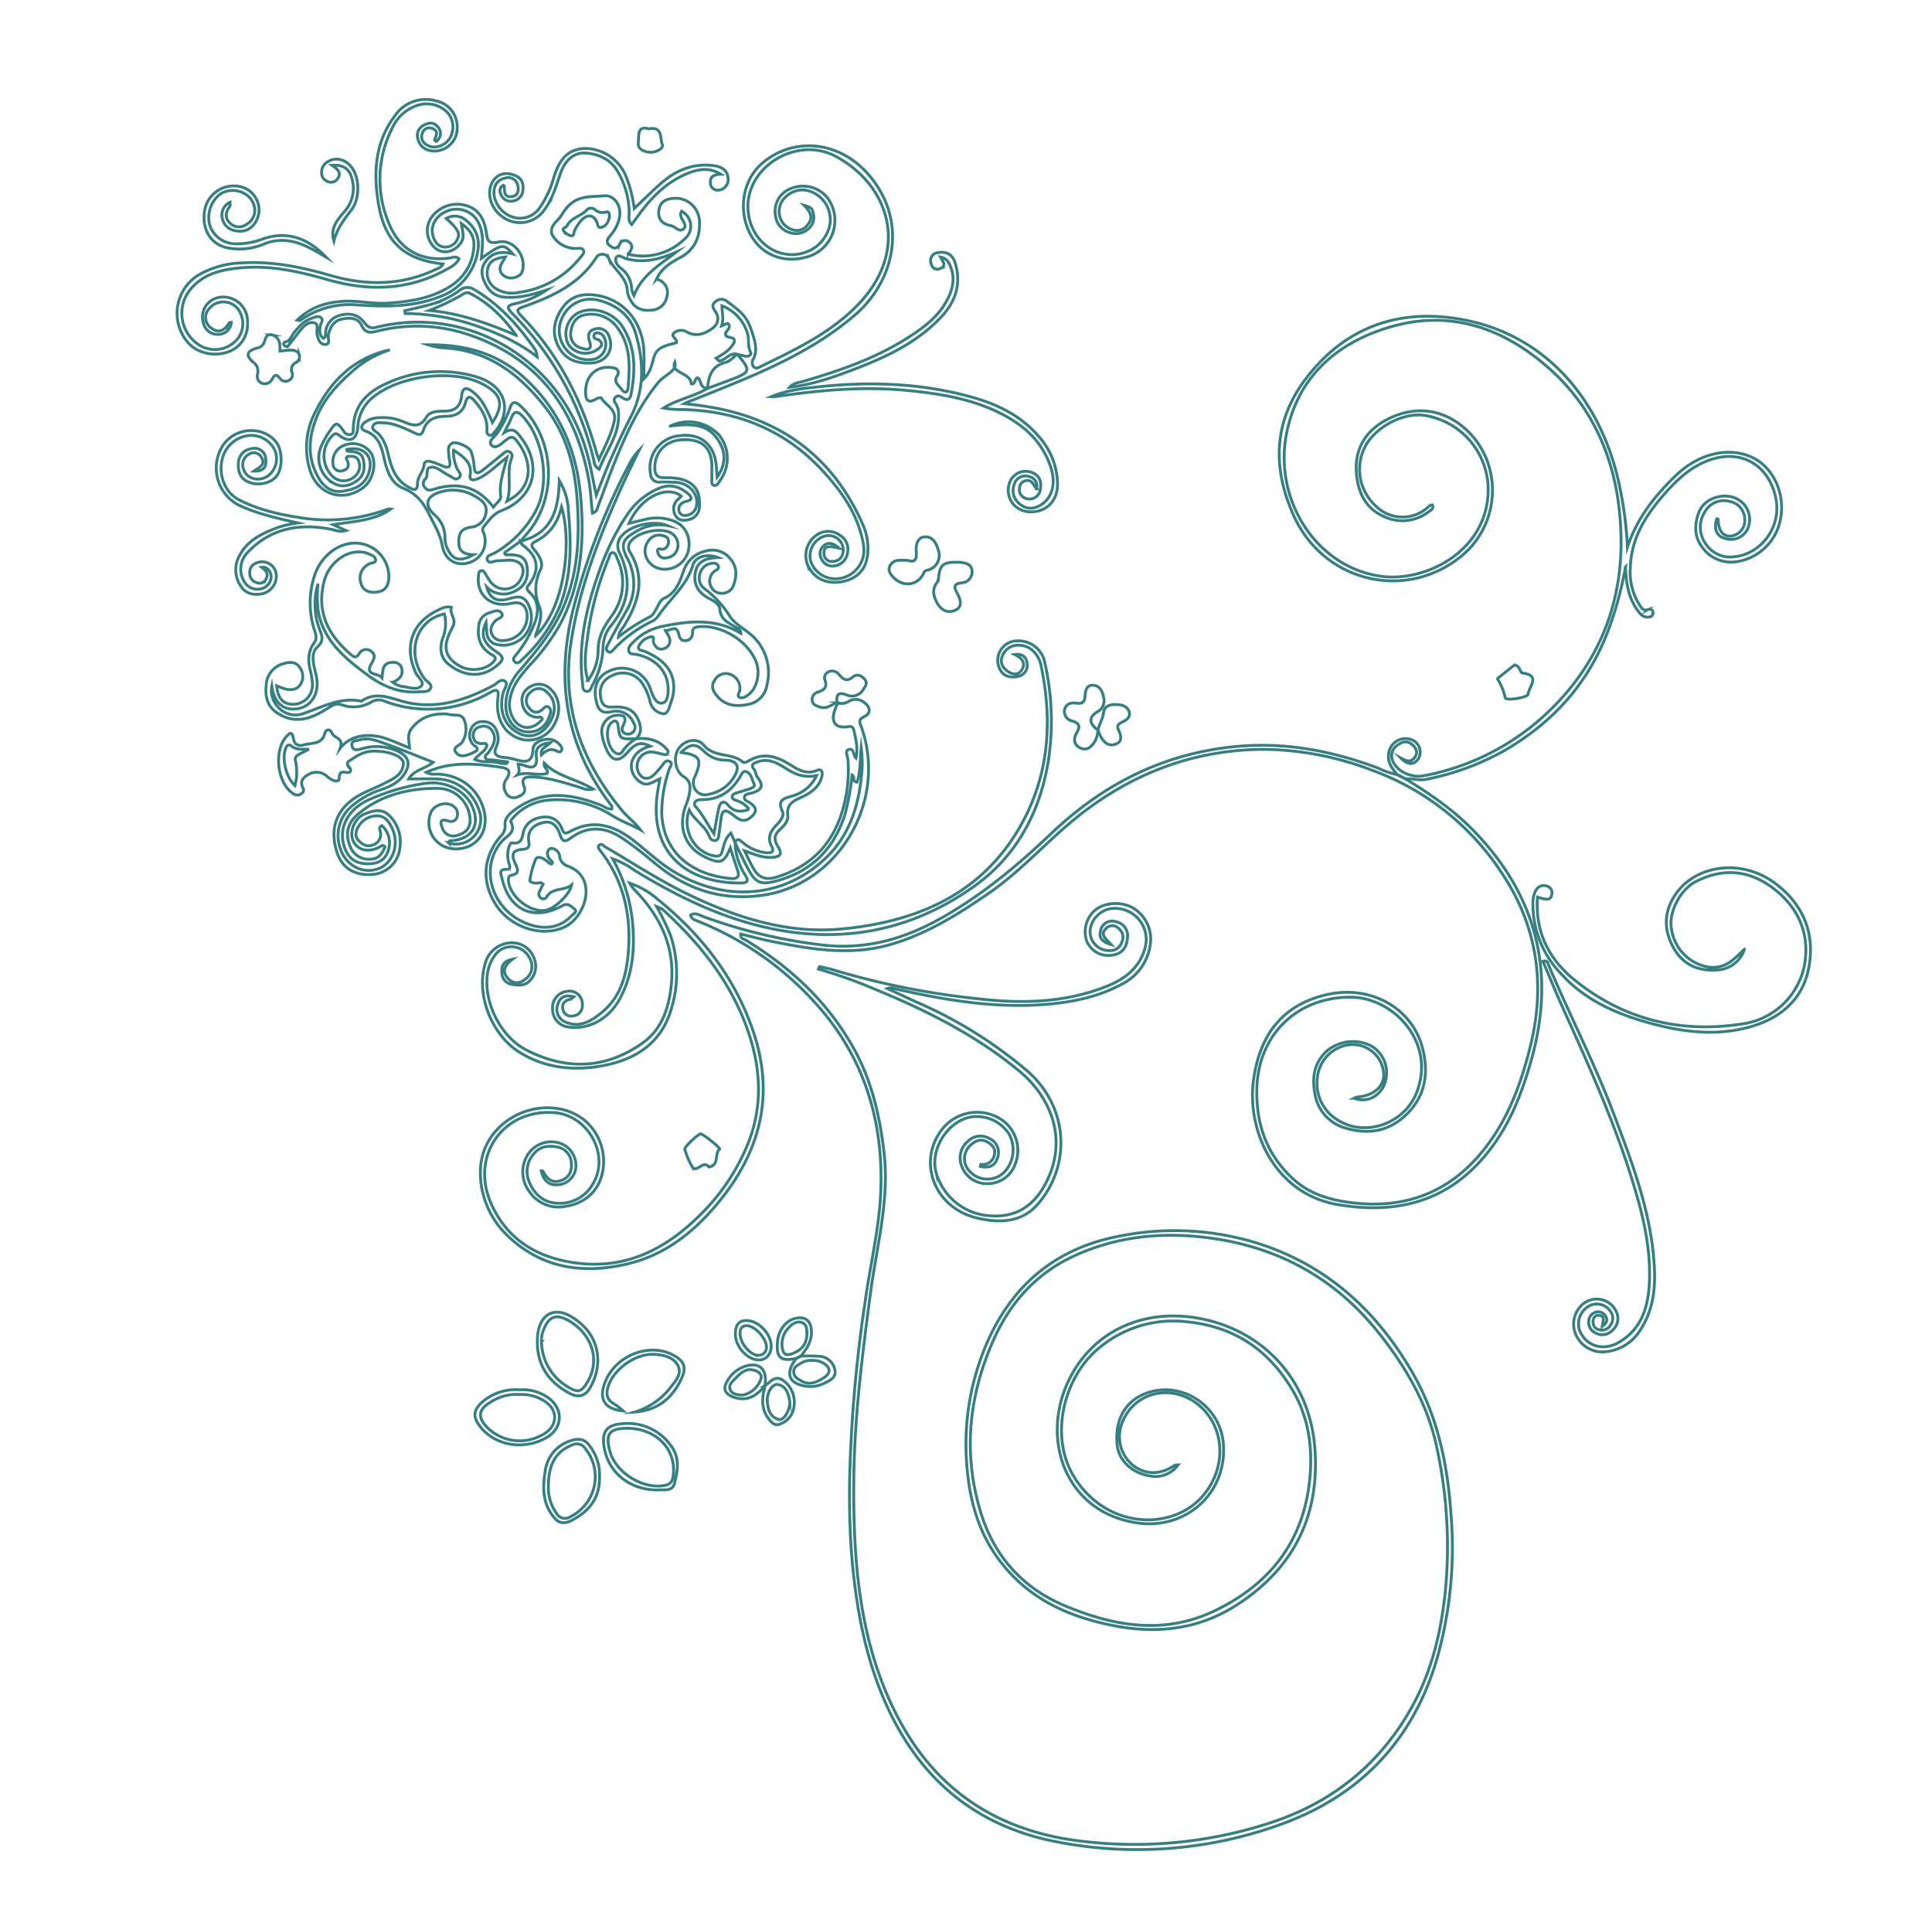 <svg id="Layer_1" data-name="Layer 1" xmlns="http://www.w3.org/2000/svg" viewBox="0 0 509.9 504.86"><defs><style>.cls-1{fill:none;stroke:#377e81;stroke-miterlimit:10;stroke-width:0.75px;}</style></defs><title>Artboard 1</title><path class="cls-1" d="M194,222.32a16.71,16.71,0,0,0,2.59,8.46c1.15,1.81.68,2.22-1.2,2.23-14.31.06-24.54-8.18-21.74-24.62l.49-2.87c-1.78.77-3.27,2.09-5,.94a5.27,5.27,0,0,1-2.33-3c-.82-2.92,1.14-5.59,4.81-6.57-2.52-1.2-3.85-.83-6.08,1.72s-4,2.3-5.39-.69a14.71,14.71,0,0,1-1.29-4.26,4.27,4.27,0,0,1,3.59-4.88c1.65-.14,3.25,0,2.13,2.41-.35.77-.78,1.61.18,2.23a1.83,1.83,0,0,0,2.5-2.59,5,5,0,0,0-6-3c-2.25.48-3.28-.32-3.82-2.45-1-4,.17-7,3.54-8.38a7.81,7.81,0,0,1,10.1,3.46,8.85,8.85,0,0,1,.66,1.54c.56,1.72,1.49,4,3.23,3.48,1.4-.41,1.5-3,1.29-4.79-.47-4-3.59-7-8.24-8-.76-.17-1.87.14-2.09-1-.18-.9.55-1.55,1.13-2.15a14.6,14.6,0,0,1,7.47-4.2c7.1-1.46,14.19-2.33,21,1.79,0-1.11-.87-1.29-1.42-1.65-1.83-1.18-3.93-1.93-4.12-4.72-.08-1.21-1.47-2.14-2.65-2.74-2.92-1.47-4.44-3.67-3.81-7,.58-3.07,3-3.75,5.94-3.9-2.58-1-5.87-.44-6.6,2-1.64,5.47-6,8.85-9,13.21a4.6,4.6,0,0,1-1.83,1.65,34,34,0,0,0-9.72,7c-.49.5-1,1.46-1.8,1-.92-.57-.25-1.6.09-2.25,1.47-2.81,3-5.55,4.59-8.32a14.13,14.13,0,0,0,.31-14.16c-1.83-3.6-1.21-5,2.4-7a11.52,11.52,0,0,1,8.28-1.54c-3.42-1.48-9.55-.17-11.86,2.44a3.92,3.92,0,0,0-.79,4.8c3.2,6.77,2.57,13.27-2.24,19.1a9,9,0,0,0-2.12,5.59,22.55,22.55,0,0,1-2.69,9.91c-.43.78-.67,2.08-1.77,1.87s-.87-1.48-1-2.37c-1-8.41.39-16.57,2.84-24.54,2.23-7.23,5.09-14.23,9.51-20.45a18.7,18.7,0,0,1,7.81-6.18c2.89-1.28,5.47-.52,7.78,1.45.92.79,1.16,1.54-.34,1.91-1.3.32-2.31.94-2.14,2.45a1.51,1.51,0,0,0,1.85,1.3,3,3,0,0,0,2.81-2.65c.51-2.81-1.74-5.62-4.93-6a41.1,41.1,0,0,0-4.75-.13,2.21,2.21,0,0,1-2.47-2.09,8.5,8.5,0,0,1,7.62-10.14c5.42-.72,9.11,2.16,9.69,7.56.1.89.15,1.78.28,3.34,2.32-3.4,2.23-6.24.65-9.11-2.89-5.25-7.79-4.93-13-4.36a11.06,11.06,0,0,1,12.86,2.39,9.86,9.86,0,0,1,.24,12c-.41.59-.78,1.54-1.62,1.28s-.49-1.28-.53-2c-.06-1.12,0-2.24,0-3.36-.2-4.73-2.68-6.87-7.71-6.68-4.42.16-7.41,3.25-7.35,7.47,0,1.75.69,2.58,2.49,2.56a18.27,18.27,0,0,1,3.9.26c4,.81,5.63,3.2,5.39,7.22a3.53,3.53,0,0,1-2.91,3.59c-1.35.33-2.72.21-3.43-1.15a3.34,3.34,0,0,1,1-4.48,4.48,4.48,0,0,0,.53-.62c-4-3-10.77.4-13.76,7.2l4.14-1a12.57,12.57,0,0,1,7.71.43c3.24,1.25,4.73,4.79,3.63,8.37a6.38,6.38,0,0,1-7,4.25c-3.67-.6-5.48-4.56-3.38-7.4a3.35,3.35,0,0,1,3.67-1.43c.85.19,1.67.53,1.64,1.6a2.06,2.06,0,0,1-1.3,2c-.56.25-2-.71-1.49,1a1.85,1.85,0,0,0,2.47,1.23,3.13,3.13,0,0,0,2.71-2.5,3.63,3.63,0,0,0-1.34-3.75c-2.7-2.07-9.78-.5-11.37,2.49a2.33,2.33,0,0,0,.21,2.4c4.13,6.9,2.17,13.24-1.67,19.45-.51.83-1.33,1.52-1.43,2.86a49.82,49.82,0,0,1,8.32-5.34c.81-.39,1.13-1.18,1.56-1.91.61-1,1.13-2.5,2.06-2.91,3.32-1.47,4.21-4.4,5.3-7.38a7.83,7.83,0,0,1,5.83-5.15,6.08,6.08,0,0,1,6.52,2.15c1.66,2,1.67,4.31.87,6.61a3.19,3.19,0,0,1-3.11,2.4,3,3,0,0,1-2.93-1.79,3.22,3.22,0,0,1,.89-4c.52-.42,1.57-.72.87-1.67-.49-.67-1.36-.51-2.09-.34-2.73.65-3.83,4.7-1.48,6.51a27.65,27.65,0,0,1,6.82,7.4c1.41,2.24,4.59,3.62,6.62,5.83a13.19,13.19,0,0,1,3.14,12.22,6.13,6.13,0,0,1-4.93,5.15c-2.92.6-5.81.47-8-1.95-1.2-1.31-2.05-2.8-.82-4.51a3.32,3.32,0,0,1,3.89-1.52,3.89,3.89,0,0,1,2.7,4.12c0,.7-.89,1.57-.07,2s1.77-.26,2.5-.83c2.13-1.69,3-5.66,1.89-8.48-2.23-5.67-9.22-9.91-15.27-9.31-1,.1-1.54.41-1.54,1.51a1.94,1.94,0,0,1-2,2.16c-1.17,0-1.43-.86-1.67-1.86-.59-2.46-2.16-.63-3.56-.85a9.07,9.07,0,0,1,1.15,2,2.19,2.19,0,0,1-1.58,2.85c-1.31.39-2.06-.39-2.6-1.53-.26-.56.43-1.94-.85-1.59a4.35,4.35,0,0,0-3.13,2.55c-.32,1,1.08,1,1.79,1.32,3.52,1.58,6.53,3.59,7.37,7.76a10.91,10.91,0,0,1-.67,5.76c-.39,1.16-.74,3.12-2.15,2.86a4.21,4.21,0,0,1-3.28-3.06,14.33,14.33,0,0,0-1.89-4.64,6.13,6.13,0,0,0-8.3-2.26,4.74,4.74,0,0,0-2.92,5.21c.2,2,.9,3.21,3.35,3,3.78-.26,5.75,1,6.77,3.71.63,1.67.74,3.29-.73,4.64-4.31.15-4.31.15-4.78-3.64a1.36,1.36,0,0,0-.41-.92c-.58-.34-1,.1-1.44.48-1.75,1.67-.84,6.79,1.36,7.9.92.46,1.44,0,1.82-.68a10.73,10.73,0,0,1,3.47-3.12c2.91-.29,5.59.19,7.73,2.38.38.39.93.82.57,1.43s-1,.34-1.52.22a14.66,14.66,0,0,0-2.72-.57,3.79,3.79,0,0,0-3.51,5.28c.91,1.87,2.46,2.25,4.05.87a26.6,26.6,0,0,0,2.22-2.5c.53-.6,1-1.67,2-1.13s.13,1.34-.07,2a36,36,0,0,0-2,11.52c.38,11.48,9.18,16.62,18.34,17.38,1.62.13,2.27-.52,1.69-2.18-.66-1.89-1.25-3.82-1.92-5.9-1.66,4-2.61,4.35-6.66,2.41-4.77-2.28-6.89-6.82-5.58-12.09.34-1.35,1-2.62,1.3-4,.38-1.89.78-3.83-1.4-5.15s-2.83-5.18-1.29-7.4,4.87-3,6.61-.9c2.82,3.39,7.3,1.92,10.25,4.41.52.44,1.27-.07,1.83-.38,3.52-2,6.83-1.17,10.06.74,2.39,1.41,4.61,3.2,7.76,1.9,1.33-.55,1.54.59,1.27,1.65-.66,2.57-2.55,4.06-4.79,5.15s-4.64,1.75-4.19,5.19c.18,1.38-1.1,2.72-2.22,3.76-1.39,1.29-1.47,2.59-.46,4.22,1.32,2.11.83,2.9-1.76,3-2.25.06-4.34-.77-7-1.76,1,2,1.67,3.5,2.5,4.9,1.31,2.21,3.18,2.86,5.72,2.11,10.63-3.12,16.39-10.47,18.49-21.05a37.53,37.53,0,0,0,.61-10c-.07-.93-1-2.35.32-2.7s1,1.51,1.79,2.29c.55-2.49,0-4.8-.49-7.1-.16-.72-.36-1.4-1.47-1.21-3.42.57-4.79-1.15-3.59-4.45.22-.61.5-1.2.76-1.8h0a3.53,3.53,0,0,0,2.93-.44,3.51,3.51,0,0,1,4.18.44c1.6,1.26,1.59,2.81-.23,3.68-1.36.65-1.19,1.24-.78,2.36,7.08,19.19-5.25,41.26-25.22,44.59-10.53,1.75-20.15-1-28.53-7.83-3-2.46-6.07-5-9.31-7.15-4.42-3-9.06-3.29-13.53,0-1.44,1.07-2.18,1.06-2.78-.77-.72-2.2-2-4-4.69-3.27-2.51.67-4.09,2.25-3.57,5.13.25,1.38-.4,1.8-1.67,1.9-2.52.21-3.07,1.15-2,3.6.7,1.54,1.4,2.78-1,3.25-.64.12-.76.65-.73,1.3.2,4.15,5.58,8.56,9.72,7.95,2.36-.35,6.47-4.13,6.95-6.71-2.1,1.66-5.09.62-6.59,3.17a1,1,0,0,1-1.49.29,1.22,1.22,0,0,1-.49-1.48,22.78,22.78,0,0,1,1.06-2.17c-.61-.75-1.28-.22-1.88-.27s-1.72-.27-1.63-.77a24.13,24.13,0,0,1,1.51-5.51c.55-1.2,2.47-.14,3.52.94a2,2,0,0,0,.68.3c.38-.28.28-.53.07-.74-.76-.75-1.41-1.53-1-2.7a1,1,0,0,1,1.1-.69,2.37,2.37,0,0,1,2,2.32A3.22,3.22,0,0,0,150,228.6c7.91,3.06,4.5,13.32-.85,15.94-6.13,3-14.81.17-18.63-6.37-3.45-5.92-2.92-12.1,1.52-17.4a3.71,3.71,0,0,0,1.26-3.12c-.18-1.84,1.42-3.15,2.88-4.19,7.23-5.19,14.78-3.93,22.39-1,.93.35,1.71,1.15,2.9,1,0-.27.11-.6,0-.76-12.29-15.74-14.93-33.32-10.08-52.35a176,176,0,0,1,14.9-38.24,13.53,13.53,0,0,1,2.4-3.31c-2.09,4.24-4.13,8.48-6,12.79-5.36,12.26-10,24.73-12,38-2.55,16.91,2.82,31.42,13.48,44.28,1.47,1.77,3.39,3.15,4.84,5.09-2.45-1.37-5.08-2.24-7.39-3.72a27,27,0,0,0-17.1-4.09,14.05,14.05,0,0,0-8.84,4.35c-.39.38-1,1.12-.87,1.35,1.53,2.78-1.05,3.7-2.31,5.12-5.69,6.4-3.28,16.76,4.94,21,5.19,2.68,10.1,2.23,13.38-1.3.46-.5,1.8-1.06.66-1.92-.76-.58-1.55-1.56-3-.78-7.59,4.23-14.11,1.26-16-7.23-.21-1-1-2.36,1.12-2.32,1.28,0,1-.83.74-1.56a7.27,7.27,0,0,1-.21-3.59c.14-.75.5-1.93,1-1.85,3.19.46,2.52-2.2,3.31-3.74,1.07-2.12,3-2.94,5.29-3.09a4.42,4.42,0,0,1,4.44,2.8c.45.89.55,2,2.12,1.12,6.51-3.66,12.21-1.54,17.5,2.73,3.19,2.57,6.21,5.38,9.71,7.55,12.66,7.86,28.55,8,40.51-3.45,6.44-6.14,8.8-14.35,9.49-23a31.27,31.27,0,0,0-.21-6c-.3,3-.15,6.11-1.08,9.07-1.37-.09-.5-1.49-1.32-1.89A66.62,66.62,0,0,1,223,214.92c-3,9.41-9.2,15.38-18.8,17.72-3.36.82-4.81.18-6.47-2.84-1.35-2.44-2.52-5-3.76-7.48.81-1.49,1.53-.37,2.2.12a11.43,11.43,0,0,0,6.09,2.59c1.2.07,2.24-.14,1.4-1.69-1.2-2.22-.36-3.89,1.17-5.53,1-1,2.25-2.48,1.69-3.65-1.64-3.45.95-3.52,2.91-4.22a9.91,9.91,0,0,0,6.09-5.28c-3.43.68-5.82-.41-8.16-1.92s-4.71-2.74-7.6-1.64c-1,.39-1.71.77-.7,2,.45.53.4,1.47.84,2,2,2.5.79,3.57-1.73,4.22-.66.17-1.66.18-1.72,1.13,0,.73.81,1,1.33,1.3,1.73,1.15,2.34,2.25.4,3.89-2.19,1.86-3.69.15-5.14-.91-1.76-1.3-2.43-.81-2.71,1.08-.22,1.47-.36,3-.6,4.43-.1.61-.13,1.41-.94,1.56a1.46,1.46,0,0,1-1.54-1c-1.09-2.88-4-4.34-5.35-7.06-2,5.41,1.52,11.46,6.92,12.16,1.3.17,1.59-.51,1.86-1.51.42-1.56.7-3.22,2.22-4.57Zm-38.84-42.75a13.32,13.32,0,0,0,2.7-8.27c.11-3.4,1.49-5.89,3.4-8.53a14.81,14.81,0,0,0,1.65-15.34c-.27-.63-.36-1.65-1.3-1.57-.73.06-.76,1-1,1.55a82,82,0,0,0-5.43,19.88C154.66,171.26,153.87,175.3,155.17,179.57Zm24.56,19c5,.64,5.64,1.82,3.7,6.31a3.39,3.39,0,0,0,.23,3.69,3.14,3.14,0,0,0,3.51,1,9.78,9.78,0,0,0,6.35-4.2c1.95-2.91,1.25-4.7-2.19-4.79a7.82,7.82,0,0,1-5.64-2.45C183.57,196.09,182.19,196.25,179.72,198.56Zm18,15a7,7,0,0,0-3.55-2.41c-.46-.14-.93-.37-.93-.9s.46-.79.91-.94c1.24-.41,2.5-.76,3.73-1.18.62-.21,1.52-.55,1.14-1.27-.59-1.1-.65-2.63-1.95-3.21-.9-.4-1.26.46-1.64,1.12-2.31,4.05-5.69,6.34-10.46,6.23-1.58,0-2.06,1.15-1.35,1.9,1.86,2,3,4.46,4.81,7.11.52-2.78.83-4.88,1.32-6.94.34-1.4,1.29-2,2.36-.67C193.63,214.2,195.36,214.42,197.75,213.56Z"/><path class="cls-1" d="M371,205.56c6.37,3.91,12.5,8.1,17.77,13.49,16.84,17.22,21.86,37.45,15.42,60.51-2.26,8.09-5.2,16-10.25,22.86-10.29,14.07-24.14,18.3-40.92,15.44-16.62-2.84-24.06-19.57-22.17-33,1.79-12.69,8.45-20.06,19.72-22.48s22.13,3.64,24.86,14.17c1.63,6.3.93,12.4-4.07,17.38-4.5,4.48-9.83,5.51-15.73,3.89a11.24,11.24,0,0,1-8.57-9.07c-.87-4.5-.26-8.75,3.73-11.88a10.73,10.73,0,0,1,10.86-1,8.2,8.2,0,0,1,4.25,8.19c-.48,4.48-4.59,7.31-8.51,5.73a3.43,3.43,0,0,1,.77-.29c4.89-.43,7.63-3.23,6.92-7.08a8.21,8.21,0,0,0-9.72-6.62,9.69,9.69,0,0,0-7.7,8.9,11.24,11.24,0,0,0,5.51,10.92c7.32,4.55,17.52.79,20.69-7.25,5.25-13.3-6.1-25.26-17.49-25.23-14.15,0-24.32,10-24.66,24.13-.22,9.42,2.58,17.38,9.58,23.83,3.88,3.58,8.58,5.19,13.62,6,14.71,2.32,27.08-1.74,36.58-13.56,6.53-8.13,10-17.68,12.44-27.59,3.94-16,1.88-31.2-7.24-45.07a69.19,69.19,0,0,0-34.6-27.64,81.51,81.51,0,0,0-29.26-5.5C314.92,198,299.09,204,285.05,215c-8.3,6.49-15.22,14.58-23.94,20.6-8.18,5.64-16.53,10.9-26.18,13.66-10.4,3-20.72,1.27-31-.79-2.81-.56-5.58-1.32-8.43-2-.14,1.26.82,1.3,1.36,1.62,11.59,7.06,21.28,16,28.08,27.9,5,8.66,7.19,18.11,8.36,27.94,1.52,12.87-2,25.19-3.62,37.72-1.56,11.83-3.07,23.64-3.84,35.57a259.71,259.71,0,0,0-.35,26c.62,17.18,3.24,34,11.25,49.52,10.51,20.38,27.63,31,50.12,33.27a115.39,115.39,0,0,0,48.87-5.16c16.58-5.54,29.2-16,37.44-31.41,4.89-9.15,7.21-19.19,8.28-29.47a122.61,122.61,0,0,0-2.2-37.81c-2.39-11.52-8.18-21.41-15.38-30.45-11.26-14.12-26-22.39-43.91-24.94-12.52-1.79-24.83-.7-36.4,4.61-10,4.58-17,12.33-21.41,22.35-6.41,14.5-8,29.43-3.49,44.77,3.45,11.83,11,20.4,22.21,25.15,13,5.48,26.41,7.86,39.83,1.35,15-7.26,23.82-19,25.09-36,.62-8.24-.77-16-5.16-23-6.3-10.14-15.25-16-27.28-17.19a30.47,30.47,0,0,0-23.17,6.8c-9.59,7.78-13.22,23.46-6.77,34,8.51,13.91,25.63,14.39,33.73,5.48,6.56-7.22,6.4-18.09-.47-24.07-7.19-6.25-17.61-3.84-20.64,4.77a9.81,9.81,0,0,0,3,10.89c3.39,2.57,7.31,2.54,11.06-.06.12-.08.32,0,.83-.05a7.35,7.35,0,0,1-7.49,2.88c-4.6-.68-8.13-4.1-8.57-8-.72-6.42,1.88-11.41,7.08-13.58,9.32-3.9,20,2.73,20.92,12.92,1.14,13.27-10,23.18-23.2,21-18.33-3-24.65-21.4-18.12-36.38,6.18-14.2,20.62-20.66,36.19-17.27,16.78,3.65,28.08,17,29.3,34.14,1.29,18-5.81,31.8-20.85,41.38-9.8,6.24-20.61,7.54-32,5.36-12.46-2.37-23.24-7.37-30.87-17.91-5.2-7.18-7.42-15.46-8.11-24.11a67.06,67.06,0,0,1,5.48-33.07c6.85-15.36,18.5-24.75,35.07-27.8a73.69,73.69,0,0,1,36.76,2.13c17.9,5.86,30.78,17.65,40.16,33.76,6.81,11.7,9.36,24.35,10.29,37.66a107.56,107.56,0,0,1-3.68,37.92c-6.32,21.73-20.39,36.4-41.58,43.93a110.92,110.92,0,0,1-58.75,4.5c-21.72-4.15-36.71-17-45.46-37.17-5.37-12.38-7.63-25.47-8.75-38.85a215.89,215.89,0,0,1-.41-22.93,375.93,375.93,0,0,1,4.09-44.23c1.39-9.78,3.78-19.46,4.07-29.35.5-17.15-4-32.83-15.1-46.29A83.61,83.61,0,0,0,184,243c-.67-.27-1.46-.41-1.74-1.52,1.3-.81,2.46.06,3.55.46A138.07,138.07,0,0,0,217,249.36c11.09,1.31,21.11-1.41,30.62-6.65,11.1-6.11,20.74-14.12,29.92-22.85,13.7-13,29.8-21.19,49-22.9,13-1.16,25.23,1.24,37.24,5.75a20.59,20.59,0,0,0,5,1.7Z"/><path class="cls-1" d="M186.73,102.48a1.83,1.83,0,0,1-1.8-1.45c-.39-1.16-.92-2.22-1.65-.14-.15.42-.82.57-.84.31-.22-2.94-5.54-2.72-4.34-5.58.62,2.38-2.64,3.23-4.28,5.21-4.89,5.9-8.13,12.71-11,19.69-1.76,4.22-3.25,8.54-4.89,12.81-.28.73-.24,1.7-1.59,2.07-.33-3.07-.45-6.1-1-9.05-3.58-19.09-13.94-32.51-32.87-38.43a42.53,42.53,0,0,0-22.94-.53c-1.78.43-3.1.62-4.08-1.5s-3.19-2.09-5.16-1.7c-2.19.43-3.13,2.11-3.63,4.17-.21.89.68,2.46-.75,2.54S84,89.56,83.7,88.32s.61-2.86-.91-3.17-2.71,1-3.67,2.19-1.92,2.52-2.93,3.75a.7.7,0,0,1-1.19,0c-.36-.54,0-.77.54-.94,1.1-.33,1.36-1.47,2-2.26,1.27-1.64,2.6-3.2,4.66-3.87.79-.26,1.67-.79,2.41-.26.94.67,0,1.52-.09,2.29-.18,1.21-.31,2.39.85,3.24.74-.34.5-1,.56-1.49a5,5,0,0,1,3.87-4.61c2.45-.66,4.72-.27,6.28,1.85.89,1.21,1.68,1.73,3.23,1.34,23.62-6,49.84,8.13,56.22,35.56.62,2.67,1.13,5.37,1.83,8.75,1.47-3.67,2.59-6.71,3.9-9.67,1.67-3.75,3.4-7.48,5.27-11.13,3.64-7.11,3.39-14.46,1.26-21.82-1.38-4.78-5-7.57-9.7-8.81a8.16,8.16,0,0,0-9.48,4.11,7.8,7.8,0,0,0,1.65,9.7,7.58,7.58,0,0,0,6,1.78A4,4,0,0,0,159.43,89a2,2,0,0,0-1.77-1.17.83.83,0,0,0-.93.83c0,.91.87.73,1.32,1.07,1.53,1.18.33,2-.63,2.65A5.48,5.48,0,0,1,150,90.89a6.34,6.34,0,0,1,2.21-8.11c3.71-2.22,9.49-.6,12.06,3.39,3.59,5.58,3.43,11.66,2.29,17.85-.23,1.25-.89,1.87-2.17,1-.65-.42-1.3-.89-2-.14s0,1.37.33,2a5.38,5.38,0,0,1,.54,2.71c.09,5.42-3.36,9.43-5.11,14.25-1.39-.82-1.28-1.87-1.5-2.72a82.36,82.36,0,0,0-21.61-38.57c-1.37-1.37-1.09-1.92.6-2.35a23.51,23.51,0,0,0,8.68-3.7c-3.51,1.16-7,2.19-10.78,1.93a5.79,5.79,0,0,1-4.94-2.69c-1.28-2.08-2.06-4.36-.56-6.57,1.71-2.53,4.32-3,7.3-2.15-2.43-2.79-2.93-2.71-8.29,1.17.32-3.64.81-7.18-1.33-10.37a6.53,6.53,0,0,0-8-2c-2.68,1.17-4.16,3.81-3.49,6.28.45,1.65,1.33,3,3.16,3.1a3.49,3.49,0,0,0,3.35-2.14c.8-1.54-.3-2.65-1.2-3.72a22.56,22.56,0,0,0-1.8-1.68,4.49,4.49,0,0,1,5.46.66c2.81,2.31,3.58,5.34,2.73,8.82a15.41,15.41,0,0,1-10,11.21c-7,2.73-14.29,2.61-21.55,2.12a22.31,22.31,0,0,0-14.33,3.54c-.31.2-.62.41-.93.6-.06,0-.16,0-.71-.13,3.65-3.55,7.92-4.76,12.48-5,3.72-.18,7.41.74,11.16.52,4.88-.29,9.69-.92,14.15-3,4.65-2.13,8-5.52,8.76-10.82.48-3.2-.38-5.17-3.21-7.2.28,1.9,1,3.59-.17,5.19-1.77,2.35-4.45,3-6.59,1.4a6.1,6.1,0,0,1-1.21-8.06,8.33,8.33,0,0,1,8.56-3.44c4,.82,5.5,3.8,6,7.24.31,2.37.71,3.07,3.29,2.55,3.37-.69,6.49,2.58,6.44,6.12,0,1.41-.35,2.65-1.85,3.11a3.25,3.25,0,0,1-3.64-.69c-1.07-1.2-.56-2.42.23-3.57.15-.22.27-.47.57-1-2.26.23-4.13.82-4.65,3A4.84,4.84,0,0,0,131,76.23a8,8,0,0,0,6,.91,24.78,24.78,0,0,0,16.15-9.19c.44-.56,1.22-1.16.82-1.93s-1.34-.41-2.05-.46a7.21,7.21,0,0,1-4.63-1.69c-2.26-2.06-2.36-3.57-.16-5.76,1.1-1.1,1.67-2.52,2.79-3.68,2.81-2.93,6.23-2.45,9.57-2.76,2.43-.23,4.38,2.27,4.08,5.22a10.13,10.13,0,0,1-2.47,5.24c-.61.78-1.43,1.7-.22,2.65,1,.78,1.89,1.13,2.68-.38a1.55,1.55,0,0,1,2.4-.58c1.36,1,.71,2.08-.17,3.26a15.77,15.77,0,0,0,14.87-4,4.37,4.37,0,0,0-.79-7.33c-.62,1.12.11,1.95.57,2.83.31.59.62,1.23,0,1.8s-1.33.34-2-.13a4,4,0,0,0-1.47-.74c-2.54-.47-3.52-2.11-3-4.46s2.68-2.73,4.63-2.74a6.33,6.33,0,0,1,6,6c.24,4.18-1.26,7.6-5,9.61-2.58,1.39-5,2.82-6.33,5.76a3.59,3.59,0,0,1,2.72,4.65,4.22,4.22,0,0,1-3.88,3.49c-2.4.31-4.48-.29-5.68-2.61a5.85,5.85,0,0,1-.85-2.34c-.09-3.74-3.5-5.57-4.88-8.59a1.87,1.87,0,0,0-3.41-.19c-4.53,7-11.67,10.2-19.12,12.85-1.55.55-2.09.88-.7,2.31,10,10.26,16.28,22.62,20,36.37.09.35.25.68.6,1.64,1.66-3.63,3.28-6.66,4.05-10.14.71-3.19-2.28-4.08-3.41-6.11-.08-.13-.92,0-1.29.22-2.44,1.47-2.89.13-2.86-2,.05-4.54,3.43-7.06,7.58-6.1A1.24,1.24,0,0,1,163,99c-1.27,1.77.23,2.58,1,3.67.89,1.27,1.67.93,1.77-.37.41-5.42.81-10.89-2.69-15.62a8.41,8.41,0,0,0-8.53-3.64c-2.64.43-3.68,2.47-3.93,4.82a3.71,3.71,0,0,0,2.82,4c1.52.5,3,.64,2.13-1.86-.47-1.36-.33-2.71,1.34-3.13a2.88,2.88,0,0,1,3.72,1.62c1.64,3.66-.53,7.09-4.55,7.3-3.64.19-6.72-.8-8.56-4.11-2-3.55-1.36-7.08.83-10.31s5.32-4,8.88-3.47c7.28,1,12.44,7,12.71,14.82.08,2.19,0,4.38,0,7.24,2.23-2.25,2.09-4.67,3-6.56,1-2.09,3.61-2.34,5.59-3,.27-1.11-1.65-1.56-.65-2.54a2.87,2.87,0,0,1,3.43-.23c2.32,1.23,4.39.57,6.32-.7,1.77-1.17,2.47-2.88,1.12-4.79-.73-1-.92-1.78.14-2.6a2.31,2.31,0,0,1,3.07.06c3.59,2.63,5.21,3.94,6.43,7.79.69,2.17,1.7,4.75.48,7.25a1.79,1.79,0,0,0,0,2.1c.65.73,1.4.24,2-.08C210.43,92,220,87.5,227.28,79.5c12.58-13.91,7.49-30.47-6.58-38.17-10.35-5.66-23.91,2.69-23.29,13.9.5,9,9,14.53,16.55,10.76,3.35-1.68,5.58-5.58,5.11-8.93a7.88,7.88,0,0,0-6.42-6.87c-3.3-.55-6.86,2.1-7,5.24a5,5,0,0,0,3.24,5.09,3.5,3.5,0,0,0,4.26-1.2c1.56-1.78.78-3.44-.9-5.12,1.88.56,2.11.75,2.36,2a4,4,0,0,1-1.14,4.1,5,5,0,0,1-5.23,1,5.11,5.11,0,0,1-3.55-4.3,6.36,6.36,0,0,1,4-7.23,8.32,8.32,0,0,1,9.64,2.36,10,10,0,0,1-5.16,15.62c-6.29,1.86-12.16-.43-15.1-5.89-3.39-6.31-2-14.17,2.77-18.49,8.47-7.67,22.54-6.73,30.71,5.79,7.64,11.71,3.64,25.66-5.69,33.77C213.32,93.81,198,99.46,183,105.52a15.3,15.3,0,0,0-2.36,1,90.32,90.32,0,0,1,10,1.52c17.7,3.87,30.09,14.18,37.26,30.79a15.06,15.06,0,0,1,1,8c-.48,3.8-3.16,6.25-7.37,6.77-4,.48-7.15-1.35-8.5-4.88a6.51,6.51,0,0,1,2.16-7.27,5.21,5.21,0,0,1,6.5-.19,4.25,4.25,0,0,1,2,4.59,4,4,0,0,1-3,3.38,3.15,3.15,0,0,1-3.81-1.62,2.72,2.72,0,0,1,.51-3.59c1.13-1,2.35-.83,4.06.63-2.12-.42-4-1-4,1.4a2.12,2.12,0,0,0,2.49,2.1c1.88-.2,2.69-1.57,2.6-3.38a3.89,3.89,0,0,0-5.14-3.23,5.53,5.53,0,0,0-3.52,6.25,6.85,6.85,0,0,0,7.25,4.92,7.6,7.6,0,0,0,6.76-8.95c-1.32-7.88-5.77-14.16-11-19.77-9.86-10.56-22.32-15.56-36.7-15.92a24.89,24.89,0,0,1-5.06-.4c3.68-2.33,8-3,11.68-5.22,2.44-.91,4.89-1.79,7.32-2.74,3.6-1.41,3.79-2.16,1.38-5.1-.29-.36-.56-.74-.84-1.11.72.18,1.43.38,2.15.52s1.58-.48,1.32-1c-.92-1.7-.35-3.67-.91-5.21a11.22,11.22,0,0,0-6.69-7.12c0,1.78.54,3.49-.1,5.31.75-.28,1.54-.77,1.69-.61,1.24,1.25-1.12,2-.56,3.12.45.92,3.2.05,1.92,2.34a7.62,7.62,0,0,1-1.88,2A23.21,23.21,0,0,1,189,94.52l.79.74c1.73-.17,2.73-2.34,4.74-1.74-1,.72-1.85,1.82-2.93,2.08C187.89,96.5,187,99.2,186.73,102.48ZM167.31,78c2.16-5.55,7-8.22,11.28-11.55-4.31,1.95-8.7,3.12-13.44,1.77-.81-.23-1.94-1.25-2.49-.28s.33,2.19,1.21,2.86a6.94,6.94,0,0,1,2.84,5.48A6.3,6.3,0,0,0,167.31,78Zm-6.47-20.74c0-.76-.07-1.6-1-1.29a3,3,0,0,1-2.83-.65,1.56,1.56,0,0,0-2.07,0c-1.5,1.77-4.19,2-5.29,4.29-.23.47-1.45.51-.85,1.37a3.42,3.42,0,0,0,1.8,1.21c1,.25.76-.71,1-1.24a10.7,10.7,0,0,1,2.1-3.09c1.23-1.09,2.7-1.37,3.7.47.37.67.22,2,1.44,1.64S160.58,58.46,160.84,57.31Z"/><path class="cls-1" d="M137.44,142.8l-4.23,3c0,.77.45.61.79.61,2.31,0,4.6,0,5.1,3.08s-.7,5.45-3.45,6.61a6.19,6.19,0,0,1-7.19-1.19c.76,2.84,2.45,3.89,5.21,3.25,2.19-.51,4.31-1.58,5.75,1.33a7.35,7.35,0,0,1-1.25,8.54,7.53,7.53,0,0,1-6.69,2.11,3.31,3.31,0,0,1-3-3.18c-.09-.81-.12-1.62-.2-2.72-1.53,3.23-.72,5.46,2.54,7.62,2.25,1.5,2.28,2.15.21,3.86-4.44,3.67-9.29,2.34-12.77-.55-2.08-1.73-2.26-4.35-1.42-6.73a10.45,10.45,0,0,0,.45-6.43c-7.61,1.57-10.29,10.56-5.13,17.22.59.76,2,1.32,1.47,2.42s-2,.81-3.08.9c-5.24.42-9.73-1.54-13.76-4.59C91,173.65,85.42,169.1,84,161.37a31.67,31.67,0,0,1-.07-7.36,18.89,18.89,0,0,0,.48,12.23c.7,1.67,1,3-.61,4.46-1.38,1.2-1.28,3-1,4.73.24,1.28.64,2.54.82,3.83.54,4-1.63,7.24-5.09,7.75-3.77.57-6.15-1.51-6.79-5.92-.9,4.43,3.52,8.78,8.11,7.27,5.1-1.68,9.84-4.52,15.52-3.32,3.42-2.41,6.83-1.17,10.34-.12,8.77,2.62,16.74.05,24.45-4,1-.53,2.08-2,3.14-1.14.87.7-.24,2.06-.51,3.1-1.21,4.74.42,8.84,4.32,10.71,2.77,1.33,5.79.34,7.74-2.54,2.07-3.06,1.89-6.29-.48-8.38a2.92,2.92,0,0,0-4.27-.06,2.78,2.78,0,0,0-.43,4.2c1,1.38,2.25,1.51,3.58.33.46-.41,1-1.08,1.66-.48a1.68,1.68,0,0,1,.26,1.84c-.7,2.43-2.23,4.21-4.76,4.58a5.64,5.64,0,0,1-6-3.19c-1.9-3.47-.77-8.82,2.55-12.71,3.87-4.53,7.71-9,10.51-14.41,5-9.71,5.58-20,4.88-30.54-.59-9-2.78-17.53-8.46-24.79-6.79-8.69-15-15-26.6-15.61a19.21,19.21,0,0,1-4.32-.84c9.33-.11,17.88,2,25.09,8.42,9.56,8.57,14.17,19.3,15.22,32,1,11.68.08,22.89-5.51,33.43a54.81,54.81,0,0,1-8,10.74c-2.38,2.66-4.62,5.37-5.21,9.08a7.39,7.39,0,0,0,.49,4.11c1.6,3.82,5.41,4.29,8.07,1-.21-.85-.9-.42-1.39-.48a4.21,4.21,0,0,1-3.9-3.79,3.94,3.94,0,0,1,2.3-4.38,4.27,4.27,0,0,1,5.37.91c2.34,2.31,2.59,6.07.68,9.34a7.79,7.79,0,0,1-8.3,3.79c-4.61-1.2-7.17-5.32-6.48-10.9.26-2.08,0-2.66-2-1.55a32.53,32.53,0,0,1-28.34,2.15,3.79,3.79,0,0,0-3.19.48,9.21,9.21,0,0,1-7.58.68c-1.7-.66-2.83.3-4.1,1.08-3.6,2.21-7.32,3.84-11.59,1.84-3.37-1.58-4.72-4-4.36-7.94A6.16,6.16,0,0,1,75,175.08c1.68-.5,3.22-.42,4.2,1.18a3.9,3.9,0,0,1,0,4.49c-1,1.37-2.55,1.42-4.08,1a20.8,20.8,0,0,1-2.08-.78c.25,3.35,1.79,5,4.5,4.87a5.06,5.06,0,0,0,4.92-5.08,16.23,16.23,0,0,0-.57-3.86c-.64-2.56-.64-5,1-7.22.93-1.26.39-2.48,0-3.73A23.27,23.27,0,0,1,83,151.92c1.67-5.14,6.15-8.64,10.87-8.61a8.94,8.94,0,0,1,8.75,8.46c.05,2-.39,4-2.9,4.43-2,.32-3.88-.11-4.48-2.34a4.14,4.14,0,0,1,2.34-5.12c.54-.28,1.54-.13,1.54-.94,0-1-1-1.27-1.72-1.61-4.64-2-10.42,1.63-11.85,7.19-2.12,8.24,1.14,14.33,7.22,19.48.9.76,1.34.6,2-.31a2.07,2.07,0,0,1,3.36-.52c1.17,1,.49,2-.16,3.17-1.75,3.18,1.88,2.3,2.85,3.65.28-1.84,0-3.88,2.55-4.06,1.21-.09,2.3.26,2.64,1.57.5,1.91-.7,2.92-2.29,3.68a5.19,5.19,0,0,0,2.89,1.15c1.55.28,3.59.89,4.56-.16s-.9-2.32-1.45-3.52c-3.16-6.87-1-13.16,5.69-16.41,1.17-.57,2.33-1.22,3.72-.83-.54,1.68,1.29,3.1.5,4.8-.39.85-.84,1.67-1.2,2.53-1.44,3.51-.68,5.91,2.47,7.91,2.91,1.85,7.2,1.42,9.32-.85,1.15-1.24,0-1.63-.71-2.07-2.85-1.76-3.58-4.4-3.15-7.5a3.82,3.82,0,0,1,2.64-3.32c1.13-.38,2.64-1.12,3.38,0s-1,1.39-1.64,2.06c-.95,1.06-1.54,2.1-.92,3.52a2.86,2.86,0,0,0,2.95,1.68,6.44,6.44,0,0,0,6.36-6.45c-.08-2.8-1.56-4-4.26-3.35-5.18,1.2-9.14-2.11-8.59-7.18.06-.54,0-1.22.62-1.43s1,.4,1.25.86a22.6,22.6,0,0,0,1.36,2.12,4.7,4.7,0,0,0,7.93-.78c1.45-2.72.26-4.87-2.8-5-1.11,0-2.23.13-3.35.16-.94,0-2.32,1-2.69-.3-.33-1.14,1.29-1.33,2.11-1.84a28.28,28.28,0,0,0,10.88-11.37c3.52-7.1,1.93-18.29-3.31-24.25-1.4-1.6-2.51-2.27-3.45.35-.37,1-1,2-1.74,3.59,2.44-1.58,3.36-.05,4.4,1.29,5.72,7.4,3.53,15.95-5.17,19.31-2.26.87-3.26,2.63-4.64,4.2a1.31,1.31,0,0,0-.09,1.53,5.93,5.93,0,0,1-3.86,8c-3.28,1-6.3-.71-7-4.47-.56-3.05-2.06-5.48-3.4-8.16-1.71-3.44-3.45-5.62-7.06-7.09-3-1.23-4.19-4.61-4.89-7.8s-1.52-6-4.93-7.24c-1.42-.52-1.16-1.51-.11-2.31a6.51,6.51,0,0,1,3.67-1.2,14.15,14.15,0,0,1,6.31,1c2.44,1,4.45,1.89,6.24-1.19.81-1.4,2.87-1.57,4.61-1.54,2.76.06,4.35-1.11,4.66-4,.24-2.22,1.16-2.47,2.94-1.09,2.07,1.62,3.26,3.47,5.19,8.09,3.11-4.71,2.45-7.43-2.48-10.09-8-4.32-23.17-2.18-29.81,4.11a10.62,10.62,0,0,0-3.23,7.21c-.28,3.29-2.06,4.2-4.74,2.3-.68-.49-1-.92-1.82-.21a7.57,7.57,0,0,0-.21,10.8,4.26,4.26,0,0,0,5.86.19,3.55,3.55,0,0,0,1.18-4c-.44-1.53-1.74-1.44-3-1.35-.62.45-.11.83,0,1.21.51,1.32.09,2.24-1.27,2.54a1.92,1.92,0,0,1-2.56-1.85,4.57,4.57,0,0,1,3-4.85,5.87,5.87,0,0,1,7.14,2.21c1.44,2.64.45,6.94-2.05,8.87-5.52,4.27-12.49,1.84-14.3-5a20,20,0,0,1,1.21-14.18c4.14-8.63,10.32-14.93,20-17.09a27.61,27.61,0,0,0-9.37,5.23c-4,3.47-7.64,7.18-9.74,12.1-2.38,5.58-2.83,11.21.43,16.66,1.39,2.33,3.47,3.74,6.28,3.32,3.05-.46,5.81-1.52,6.87-4.9,1.35-4.31-1.3-7.1-5.83-6.11,0,.15.08.42.15.43,1.7.26,3.75,0,4.23,2.34.43,2.12.24,4.14-1.74,5.51s-3.91,1.79-6.06.65A7.64,7.64,0,0,1,84.68,118,21.62,21.62,0,0,1,87,113.81c1.7-2.52,2-2.5,3.73,0a1.67,1.67,0,0,0,1.62.87c.91-.1.88-.79.89-1.46.05-5.72,3.13-9.35,8.08-11.7a33.54,33.54,0,0,1,24.24-2.13c.45.13.89.27,1.33.44,6.72,2.57,8.27,8.8,3.55,14.3-.36.41-.7,1-1.36.67s-.59-.93-.56-1.47c.13-3-1.4-5.35-3.24-7.51-1-1.13-1.89-1.67-2.43.42-.65,2.54-2.47,3.57-5,3.61-2.77,0-5.17.65-6.14,3.76-.54,1.73-1.76.88-2.73.43-2.46-1.15-4.9-2.33-7.67-2.47-1,0-2.29-.25-2.83.75s.78,1.51,1.36,2.1c1.82,1.83,2.32,4.2,2.91,6.56.79,3.17,2.1,6,5.17,7.62,1.11.58,2.23,1.29,2.28-1.07,0-1.7,1.53-3.06,1.73-4.9.13-1.2,1.41-1,2.32-.66a26.35,26.35,0,0,1,2.59,1c1.48.67,2.16.34,1.84-1.37a6.36,6.36,0,0,1-.2-1.1c0-1.25-.6-2.74.85-3.54,1.07-.59,4.61,1,5,2.21a14.79,14.79,0,0,1,.8,3.81c.09,2.19,1,2.14,2.38,1,1.76-1.38,3.48-2.81,5.22-4.21.51-.41,1-.92,1.73-.54a1.2,1.2,0,0,1,.65,1.43c-1.6,3.74.09,7.81-1.31,11.59,7.62-3.85,6.5-11.2,2.34-16.21-.93-1.11-1.69-.6-2.61.09-1.13.85-2.66,2.53-3.78,1.38s1-2.3,1.63-3.42a27.87,27.87,0,0,0,3.14-6.23c.62-2.07,1.5-2,2.91-.69,9.23,8.81,9.83,24.67,1.28,34.08-.44.48-.83,1-1.25,1.51ZM125,146.37c-2.69-.1-3.83-.91-3.91-3.06-.1-2.43.57-3.86,3.24-4.2a4.4,4.4,0,0,0,3.94-3.82c.39-2.26-1.26-3.37-2.89-4.33a11.27,11.27,0,0,0-9.17-1.12c-3.61,1.05-4.37,3.31-1.67,5.88a8,8,0,0,1,2.9,6.54,6.73,6.73,0,0,0,1,3.16C119.69,147.81,121.71,148.23,125,146.37Zm-5.3-27.6a10.53,10.53,0,0,0,.92,4.84c.28.81,1.47,1.61.51,2.46s-1.72-.19-2.54-.54a9.85,9.85,0,0,1-1-.57c-1.28-.74-2.55-1.94-4-1.64s-.41,2.23-1.33,3.09a1.51,1.51,0,0,0-.11,2.23c.61.88,1.34.78,2.21.5,6.27-2,11.67-.92,15.86,4.71.76-1.06,2.06-2,1.94-2.83-.51-3.46.77-6.59,1.63-10.31-2.81,2.1-4.83,4.34-7.58,5.57-1.05.47-2.4.69-2.14-.86C124.67,122,122.3,120.59,119.72,118.77Z"/><path class="cls-1" d="M89.77,197.47c2.54-3.38,7.38-4.22,12.19-2.55,2,.7,4,1.58,6.12,2.45-.07-1.89-.77-3.55.67-5.3,2.36-2.87,5.28-3.75,8.72-3.69.55,0,1.1.21,1.66.25,1.38.11,3-.14,3.48,1.63a6.38,6.38,0,0,1-.65,5.63c-.61.88-2.72,1.26-1.61,2.69s2.74.78,4.17.2a11.73,11.73,0,0,0,1.36-.75c.31-.92-.44-1-.8-1.36a3.56,3.56,0,0,1-.7-4.37,3.11,3.11,0,0,1,3.17-1.88,3.61,3.61,0,0,1,3.57,2.62,4.92,4.92,0,0,1-.05,3.83c-1.06,2.17,0,2.86,2,3a15.42,15.42,0,0,1,2.75.51c2.46.67,4.68,1.31,4.84-2.61.06-1.58,1.65-2.41,3.24-2.65a4,4,0,0,1,3.78,1.35c.37.41.79.94.54,1.5-.32.72-1,.37-1.43.14-1.52-.72-2.69-.08-3.91,1.1-.3-1.77,1.25-2.1,2.36-3.21-2.62.2-4,1.42-3.71,3.4.42,3.26-.91,3.46-3.38,2.51a9.72,9.72,0,0,0-1.39-.28c.16,1,.59,2-.24,2.85,2.66-.94,5.36.34,7.91-.4.36-1.11-1-1.36-.8-2.72,3.51,3.59,8.45,4.13,12.9,6.85-1.86.44-2.91-.28-4-.6-3.93-1.17-7.85-2.45-12-2.59-1.54-.05-3.21.06-2.22,2.52.59,1.46-.37,2.28-1.64,2.72a2.35,2.35,0,0,1-3.25-1.28,3,3,0,0,1,0-3c2.07-3,.29-3.31-2.18-3.65-6.24-.87-12.41-1.39-18.75,1.47,1.25.72,2.33.42,3.33.48,6.1.4,10.73,4.22,12,10,1.23,5.57-2.47,10-8,9.72a6.94,6.94,0,0,1-6.15-9.48c.83-2.24,4.33-3.21,6.13-1.68a2.44,2.44,0,0,1,.81,2.78,1.66,1.66,0,0,1-2.31,1c-2.54-.79-2,.77-1.5,2a3,3,0,0,0,3.92,1.79c2-.52,3.29-1.68,3.36-3.91a8.61,8.61,0,0,0-8.74-8.47c-7.64,0-15,1.79-21,6.94-2.82,2.42-3.26,5.45-1.81,8.64a5.14,5.14,0,0,0,5.18,3.11c2.25,0,3.21-1.49,3.89-3.27-.64-.67-1-.17-1.33,0-2.84,1.6-5.78,1-7-1.41s.25-6.16,3-7.26c2.1-.84,4.37-1.54,6.32.29a9.71,9.71,0,0,1,2.94,8.67,7.77,7.77,0,0,1-7.25,7c-4.61.36-7.86-1.59-9.24-5.56-2.28-6.51-.22-12,5.93-15.4,2.11-1.17,4.43-2,6.57-3.11s4.77-2.19,4.92-5.17c.09-1.67-3.13-3.08-6.56-3.25A9.33,9.33,0,0,0,93.41,200c-.93.7-2.76,1.11-1,2.77a.67.67,0,0,1,.12.51c-.2,1.62-3-1-3,2,0,1.56-2.16.58-3.19-.39a4.09,4.09,0,0,0-4.93-.52C80.1,205.07,79,206.16,80,208c.36.71-.07,1.25-.72,1.59a1.75,1.75,0,0,1-1.85-.13c-4.16-2.57-5.26-11.06-2-14.91,1-1.13,1.61-1.73,2,.34.3,1.6,1.28,2.1,2.88,1.65,2.07-.59,4.69,0,5.44-3.11.19-.77,1.22-1.45,1.94.15C88.23,194.83,90.78,194.64,89.77,197.47Zm24.55,3.68c-4.66-1.82-9.11-3.67-13.64-5.27-1.81-.64-3.78-1.24-5.75-.64-.85.26-2.42.14-2,1.66.35,1.36,1.57.93,2.59.66a13.52,13.52,0,0,1,9.55.71c2.79,1.34,3.37,3.29,1.7,5.91-1.49,2.34-3.89,3.44-6.38,4.26a22.59,22.59,0,0,0-7.05,3.89,10.13,10.13,0,0,0-3.64,11.22c1.3,4.69,5.93,7.26,10.21,5.66,3.83-1.43,5.56-6.49,3.57-10.66-.77-1.63-1.78-3.22-3.84-3.25a5.58,5.58,0,0,0-5.09,2.91c-.73,1.23-.94,2.5.11,3.61s2.23,1.75,3.76,1.14a2.9,2.9,0,0,0,2-3.3c-.06-.55-.67-1.24.38-1.78a6.13,6.13,0,0,1,1.56,6.84c-.76,2.23-2.56,3.12-4.78,3.21-2.7.1-5-.68-6.23-3.34-2.47-5.17-.12-10.7,5.83-13.47a54.77,54.77,0,0,1,15-4.39c5.1-.78,10.18,1.63,12.2,5.56,2.61,5.1.43,9.11-5.21,9.55-.31,0-.8-.09-.67.65a6.57,6.57,0,0,0,7.88-8.84,12,12,0,0,0-11.31-8.1c-2.34-.08-4.69,0-7.21,0C109.3,203.11,112.24,202.93,114.32,201.15Zm19.63.37,0-.49c-1.38-.17-2.76-.33-4.14-.51-.61-.08-1.43.19-1.71-.59-.23-.62.5-.91.8-1.34,1.14-1.63,2.25-3.3,1.18-5.39a2.62,2.62,0,0,0-3.29-1.43,2.23,2.23,0,0,0-1.9,2.41c.16,1.58,1.18,2.23,2.75,2,.38,0,.74,0,.87.45-.34,1.75-2.21,2.3-3.2,3.77,2.23,1,4.45.33,6.5.95A9.57,9.57,0,0,0,133.95,201.51Zm-52.35-3.8c-1.71-.07-3.27.26-4.69-.86a.8.8,0,0,0-1.36.3c-1.33,2.67-.16,7.89,2.3,10.14a13.76,13.76,0,0,0,.09-6.7c-.15-.79.39-1.22,1-1.54C79.77,198.56,80.69,198.16,81.59,197.72Z"/><path class="cls-1" d="M371,205.56l-2.27-1.16c-1.3-1.61-2.58-3.2-2.23-5.51a4.47,4.47,0,0,1,6.74-3.35,3.47,3.47,0,0,1,.94,4.91c-1.15,1.45-2.72,1.38-4.45-.4,1.42.8,2.79,1.29,3.8-.42.7-1.2.23-2.15-.65-3-1.33-1.27-2.73-1-4.05,0a3.31,3.31,0,0,0-1.24,4.19c1.11,2.74,4.92,4.56,8.26,3.87a65.13,65.13,0,0,0,30.2-14.5c14.6-12.66,22.07-29,21.78-48.13-.25-16.86-5.48-32.55-18.38-44.3-12.22-11.14-26.68-16.35-43.11-11.31-13.9,4.26-23.91,13.2-26.81,28.06-3.36,17.19,7.6,35,24.75,37.53,12,1.79,29-6.86,28.47-23.62a19.89,19.89,0,0,0-17.1-18.85c-5.68-.69-13.07,3.41-15.52,8.61a13.07,13.07,0,0,0,3,15.37,10,10,0,0,0,13.27.7c.5-.38.85-1,1.65-1,.43,1-.39,1.34-.92,1.73a11.3,11.3,0,0,1-11.91,1.3c-4.57-2-6.59-5.88-7.15-10.6-.83-7,2.23-12.08,8.28-15.12s12.58-3,18.35,1c12,8.4,12.29,26.25.67,35.45-14.82,11.74-36.06,6.39-43.89-10.86-5.73-12.63-5.36-24.86,3-36,9.14-12.18,21.71-18,37.09-16.45,24.68,2.49,41.1,20.7,46,45.21a97.59,97.59,0,0,1,1.94,15.49c2.54-7.68,7.32-13.76,13.08-19.19,6.1-5.75,14.15-7.46,20.28-4.3,5.24,2.7,8.25,9.41,7.09,15.8a13.88,13.88,0,0,1-12.05,11.56,9.32,9.32,0,0,1-8.59-3.77c-2.21-2.86-2.15-6.14-.94-9.32,1.28-3.36,5.62-5.08,9.19-3.9a6.12,6.12,0,0,1,4,7.35,4.86,4.86,0,0,1-6.08,3.51c-2.38-.56-3.23-2.37-2.43-5.2.45-.16.42.16.43.43.09,2.77,1.32,4.25,3.4,4.09a4.18,4.18,0,0,0,3.58-4.59,4.79,4.79,0,0,0-3.93-4.53A5.65,5.65,0,0,0,450,135a7.42,7.42,0,0,0,0,8.22,7.67,7.67,0,0,0,7.65,3.7c7.24-.68,12.43-7.89,11.1-15.11-1.51-8.21-7.94-12.7-15.54-11-5.16,1.18-9.06,4.32-12.52,8-5.53,6-10.2,12.43-10.41,21.07a16,16,0,0,0,2.35,9.62c.56.83,1,1.84,2.37,1.35a.89.89,0,0,1,1.27,1c-.08.81-.76,1-1.46,1-1.31,0-2-.94-2.64-1.84-2.47-3.4-3-7.34-3.16-11.43a93.8,93.8,0,0,1-5,17.9c-5.27,13.32-14.34,23.15-26.55,30.35a69.88,69.88,0,0,1-20.87,7.79C374.68,206.1,372.86,205.34,371,205.56Z"/><path class="cls-1" d="M173.28,239.2a71.14,71.14,0,0,1,3.63,7.46,32,32,0,0,1,.26,19.57c-2.84,9.79-10.48,13.92-19.81,15.27-7.05,1-13.92.08-20.21-3.8-7.37-4.56-11.58-15.18-9.1-23.43a7.32,7.32,0,0,1,7-5.49,6.24,6.24,0,0,1,6.06,4.51,5.47,5.47,0,0,1-1.26,5.47c-1.29,1.45-3.06,1.26-4.71,1a3.09,3.09,0,0,1-2.69-3.12c-.1-1.59.19-3,2.83-3.52-2.44,1.79-2.79,3.55-1,5.29a3,3,0,0,0,4.1.16,4.14,4.14,0,0,0,1.44-5.64,5.34,5.34,0,0,0-9.23-.82,10.6,10.6,0,0,0-1.94,4.9c-1.05,7.63,3.55,16.69,10.42,20.15,10.57,5.34,20.91,4.93,30.62-2,5.14-3.7,6.86-9.34,7.49-15.35,1-9.73-2.75-17.66-9.27-24.55a10.86,10.86,0,0,1-1.72-2.21,21.71,21.71,0,0,1,7.45,4.31c11.53,9.36,20.39,20.67,25.18,34.88,5.69,16.85,1.82,31.73-9.3,45.16-6.54,7.9-14.29,14-24.46,16.24-11.93,2.68-22.85.8-31.75-8.21-6.33-6.41-8.31-16.68-4.82-23.51,4.75-9.29,17.35-12.56,25.42-6.6a14.24,14.24,0,0,1,5,14.51c-1.2,4.8-4.79,7.91-10.21,8.59a9.24,9.24,0,0,1-9-4,8.56,8.56,0,0,1-.82-9,7.37,7.37,0,0,1,7.93-4,6.22,6.22,0,0,1,5.16,5.5,5.08,5.08,0,0,1-4,5.62c-2.78.51-4.45-.66-5.11-3.57.16,0,.41,0,.46.11,1,1.87,2.26,3.27,4.66,2.46,2.21-.74,3-2.45,2.81-4.61a4.45,4.45,0,0,0-3.8-4.27c-2.28-.46-4.5-.17-6.11,1.82a7,7,0,0,0-1.23,7.35c1.33,3.27,3.73,5.48,7.33,5.67a10,10,0,0,0,9.7-5.46c4.22-7.55-1.58-17.77-10.41-18.44-13.47-1-22.16,11.35-16.72,23.84,4.12,9.47,11.9,14.21,21.64,15.71,14.81,2.28,26.16-4.39,35.81-14.85a55.52,55.52,0,0,0,9.62-14.68c5.13-11.2,4.36-22.49,0-33.72C192,258,184.18,248.45,174.9,240A9.82,9.82,0,0,0,173.28,239.2Z"/><path class="cls-1" d="M216.31,255.07c1.26.3,2.54.53,3.78.91a207.22,207.22,0,0,0,38,7.57c11.59,1.35,23.09,1.11,34.15-3.35,4.81-1.94,8.57-4.89,10-10.15a8.24,8.24,0,0,0-9.36-10.23c-3,.58-5.41,3.58-5.16,6.42a5,5,0,0,0,5.1,4.6,3.15,3.15,0,0,0,3-1.66c.85-1.59.8-3.06-.68-4.26a2.25,2.25,0,0,0-3.28.15c-1.59,1.63,0,2.62,1.39,4.18-2.38-.68-3.26-1.76-2.81-3.57a3.09,3.09,0,0,1,4-2.48,3.77,3.77,0,0,1,3.11,4.34c-.18,2.38-1.29,4.08-3.83,4.47a6.19,6.19,0,0,1-6.89-3.61,7.58,7.58,0,0,1,2.11-8.16c2.41-2.06,6.71-2.42,9.77-.83a9.6,9.6,0,0,1,4.94,9.33,13.77,13.77,0,0,1-7.43,10.89c-5.9,3.22-12.34,4.67-19,5.3-14,1.33-27.69-.95-41.27-4.08a2.68,2.68,0,0,0-1.76,0c2.71,1.26,5.4,2.54,8.13,3.76A116.31,116.31,0,0,1,271,282.5c11.14,9.58,11.75,25.12,2.85,35.31-4.23,4.84-10.19,5-16.11,3.57-11.09-2.69-15.77-14.74-9.11-23.37a11.72,11.72,0,0,1,14.85-3.07,9.82,9.82,0,0,1,4.33,12.56,7.66,7.66,0,0,1-7.22,4.84,7,7,0,0,1-6.85-4.83,5.73,5.73,0,0,1,1.72-6.36,4.67,4.67,0,0,1,5.7-.7,4,4,0,0,1,2.06,5.2c-.67,2.11-2.37,2.66-4.5,2.13a2.49,2.49,0,0,1,.17-.52,3.1,3.1,0,0,0,3.58-2.78c.3-1.49-.69-2.45-1.88-3.13-1.63-.94-3.06-.41-4.34.74a4.77,4.77,0,0,0-.14,7.18,6.27,6.27,0,0,0,9.21-.28,8.54,8.54,0,0,0,.89-9.9A10.18,10.18,0,0,0,256,294.8c-6,1.26-10.48,8.41-9,14.39a15.72,15.72,0,0,0,14.17,11.62c7,.56,11.78-2.58,15-8.91,5.7-11.28,1.24-22.31-7.15-29.26-11.47-9.52-24.62-16.08-38.31-21.69A122,122,0,0,0,216,255.73Z"/><path class="cls-1" d="M267.78,172.72c2.05-.35,3.14.68,3.3,2.44a2.94,2.94,0,0,1-2.39,3.33c-2.07.45-4,0-4.92-2.15a5.13,5.13,0,0,1,4.59-7.22,7.09,7.09,0,0,1,7.24,5.08c4.48,18.89,1.85,45-18.08,59.37-15.31,11.07-32.44,15.18-51.15,12-14.13-2.4-26.77-8.5-38.88-15.88a22.42,22.42,0,0,0-5.8-3.07,42.78,42.78,0,0,1,5.25,16.76c.63,7,.07,13.8-3.32,20.12-2.87,5.36-8.23,8.29-13.59,7.52a4.72,4.72,0,0,1-4.19-4.8,4.3,4.3,0,0,1,3.67-4.6,3.41,3.41,0,0,1,4.18,3.63,2.65,2.65,0,0,1-2.52,2.83,2.14,2.14,0,0,1-2.58-1.64c-.41-1.61.45-2.44,2-2.77.21,0,.39-.28.84-.62-2.25-.68-3.62.11-4.18,1.88a3.66,3.66,0,0,0,2.18,4.85c3.76,1.52,6.79-.47,9.45-2.66,5.41-4.46,6.7-10.81,7.05-17.36.49-9.23-1.66-17.77-7.43-25.2-.34-.44-.86-1-.4-1.46.65-.71,1.16.1,1.67.4,7.17,4.18,14.1,8.74,21.6,12.38,13,6.29,26.47,10.65,41,9.23,20.84-2,38.52-10.07,48.39-29.85,6.26-12.54,6.86-26,4-39.62-.7-3.26-3-5.26-5.63-5.37a4.39,4.39,0,0,0-4.26,2.16c-1.13,1.94-.57,3.62,1.25,4.83,1.38.92,2.84.81,3.64-.64C270.75,174.76,269.57,173.54,267.78,172.72Z"/><path class="cls-1" d="M116.92,69.67c-10.33-1.21-15.35-5.78-17.05-16-1.37-8.2-.88-16.27,4.43-23.22A9.81,9.81,0,0,1,115,26.6a7,7,0,0,1,5.66,7.34,6,6,0,0,1-7.28,5.77,4,4,0,0,1-3.13-3.23,2.94,2.94,0,0,1,1.46-3.35c1.3-.8,2.76-1,3.8.32a2.49,2.49,0,0,1-.4,3.87c-.22-.2-.45-.36-.43-.41.47-1.13,1.16-2.32-.57-3A1.88,1.88,0,0,0,111.53,35a2.4,2.4,0,0,0,1,3.15c2.41,1.71,6.34-.2,6.83-3.36A5.56,5.56,0,0,0,117.33,29,7.78,7.78,0,0,0,109.64,28a11,11,0,0,0-6.14,5.84,29.74,29.74,0,0,0-.7,25.47c2.92,6.87,8.77,9.85,16.1,8.74.7-.11,1.43-.54,2.26.26-.86,1.64-2.51,2.36-4,3.16-9.79,5.21-20.09,5.34-30.46,2.4-7.51-2.13-15-3.9-22.86-3.22C59,71.06,54.17,72,50.66,75.9a9.94,9.94,0,0,0,1.69,15,7.79,7.79,0,0,0,9.36-.48,6.43,6.43,0,0,0,1.82-7.6A4.89,4.89,0,0,0,55,81.69a3.34,3.34,0,0,0,.85,4.94c1.61,1.23,3.16.78,4.3-.92a1.31,1.31,0,0,1,.88-.65,3.31,3.31,0,0,1-3.18,3.16,3.83,3.83,0,0,1-4.18-3,5.25,5.25,0,0,1,3.85-6.68,6.39,6.39,0,0,1,7.71,5.12c.63,4.11-1.11,7.55-4.53,9-3.93,1.65-8.75.61-11.25-2.45A11.84,11.84,0,0,1,52.3,72.63a24.32,24.32,0,0,1,11.46-3.25c8-.5,15.75,1.07,23.42,3.3C96.61,75.42,106,75.4,115,71.09,115.68,70.79,116.47,70.63,116.92,69.67Z"/><path class="cls-1" d="M405.79,236.72c-.71,9.38,3.17,16.6,9.92,22,12.88,10.36,27.88,14,44.11,11.47a19.42,19.42,0,0,0,16.61-16.68c1-7.79-2.14-14.28-8.36-19.06-6.37-4.89-13.31-5.5-20.48-1.83-4.08,2.09-7.27,8.06-6.45,12.47A11.83,11.83,0,0,0,450,255a8,8,0,0,0,7.34-1.71c1-.79,1.9-1.72,3.05-2.79a7.89,7.89,0,0,1-7.17,5.45c-4.87.36-8.84-1.25-11.38-5.58-2.79-4.78-2.79-9.68.31-14.28,5.33-7.92,17.37-9.5,26-3.25,7.4,5.35,10.83,12.83,9.34,21.92s-7.75,14.19-16.34,16.41c-9.33,2.4-18.53.94-27.58-1.73-8.26-2.44-15.84-6.09-21.72-12.64a26.46,26.46,0,0,1-7.28-18.55,7.36,7.36,0,0,1,.4-2.46c.53-1.41,1.46-2.46,3.19-2a1.85,1.85,0,0,1,1.35,2.41C409.2,237.48,408.43,237.6,405.79,236.72Z"/><path class="cls-1" d="M103.14,134.33c-4.38,3.11-9.57,3.16-15.19,4.14L91.31,140c-1.74.51-2.8-.11-3.87-.32-8.39-1.66-16-.33-22.1,6.1a6.3,6.3,0,0,0-.68,8,4,4,0,0,0,3.92,1.66,3.46,3.46,0,0,0,2.93-2.68,2.71,2.71,0,0,0-1.28-2.89,1.94,1.94,0,0,0-1.16-.17c1.18.86,1.93,1.82,1.07,3.22a1.88,1.88,0,0,1-2.43.81,2.49,2.49,0,0,1-1.8-2.56,2.62,2.62,0,0,1,2-2.69A3.74,3.74,0,0,1,72.81,151a4.76,4.76,0,0,1-3.67,5.7c-2.15.39-4.22,0-5.5-1.91a7.6,7.6,0,0,1-.52-8c2.07-4.15,6-6,10-7.52A27.12,27.12,0,0,1,78.64,138c-5-1.14-10-2.23-14.69-4.28a11,11,0,0,1-5-16.34c3.26-4.65,10.32-5.08,13.84-.83,1.76,2.12,1.89,6.81.26,9-1.5,2-4.87,2.72-7.42,1.67-2.27-.94-2.83-2.81-2.71-5a3.9,3.9,0,0,1,3.47-3.82,2.94,2.94,0,0,1,3.75,2.78c.25,1.88-.45,3.25-3.13,3.14,1.49-1.06,3.16-1.73,2-3.6a2.25,2.25,0,0,0-3.15-.94,3.14,3.14,0,0,0-1.59,4c.82,2.7,4.32,3.52,6.7,1.61a5.72,5.72,0,0,0,1.55-6.61A6.9,6.9,0,0,0,65.17,115a8.14,8.14,0,0,0-6.64,6.72c-.74,4.12,1,8.28,4.41,10.09,5.1,2.68,10.65,3.92,16.3,4.8a45.63,45.63,0,0,0,23.13-2.27A2.39,2.39,0,0,1,103.14,134.33Z"/><path class="cls-1" d="M422.86,350c.15-1.29.92-2.73-.89-2.92-1-.1-1.51.76-1.52,1.66,0,1.48.9,2.19,2.31,2.24a2.63,2.63,0,0,0,2.45-1.58,2.87,2.87,0,0,0-.06-3.17,4.34,4.34,0,0,0-5.32-1.83,5.44,5.44,0,0,0-3,6.5c1.57,4.25,6.19,5.78,10.39,3.34,5.89-3.42,7.73-9.09,8.07-15.39.53-9.66-1.83-18.87-4.68-28-4.8-15.35-11.42-30-18-44.57-1.88-4.14-3.58-8.35-5.39-12.61,1.2-.34,1.25.41,1.42.82,5.56,13.24,12.19,26,17.27,39.46,4.42,11.7,8.9,23.39,10.33,35.92.86,7.59.92,15.12-3.79,21.79a12,12,0,0,1-8.42,5,7.61,7.61,0,0,1-7.8-3.83,6.91,6.91,0,0,1,.7-7.86,5.7,5.7,0,0,1,9.68,1.21,4.08,4.08,0,0,1-1.06,4.86,3.67,3.67,0,0,1-4.64.6,3,3,0,0,1-1.6-3,2.48,2.48,0,0,1,1.71-2.34,2.23,2.23,0,0,1,2.7.94C424.36,348.22,424.14,349.1,422.86,350Z"/><path class="cls-1" d="M132.81,48.89c.13.08.26.11.27.16.1,1.36-.17,3.08,2,2.83,1.55-.18,1.87-1.49,1.61-2.76A2.56,2.56,0,0,0,133.31,47c-2.28.53-3.12,2.24-2.92,4.44a7.29,7.29,0,0,0,5.26,5.94,6.29,6.29,0,0,0,6.86-2.65,25.79,25.79,0,0,0,3.63-7.84c1.26-4.05,3.16-7.46,8.05-7.71a11.71,11.71,0,0,1,11,7.31,34.53,34.53,0,0,1,2.2,8.54c2.34-2.22,4.56-4.43,6.9-6.51,3.93-3.49,8.45-5.46,13.82-4.85,2.07.23,3.93,1.07,4.05,3.48a2.74,2.74,0,0,1-2.38,3,1.91,1.91,0,0,1-2.29-1.9c-.14-1.85,1.18-2.19,2.74-2.27-2.92-1.84-5.86-1.42-8.77-.22-5.54,2.28-9.59,6.35-13,11.12-.54.74-1.08,1.48-1.73,2.37-1.08-1-.65-2.21-.68-3.21a21.73,21.73,0,0,0-3.1-10.9c-1.86-3.07-4.74-4.41-8.15-4.74-3.14-.3-5.57,1.63-6.9,5.42-1.14,3.26-2.06,6.6-4.15,9.44a7.79,7.79,0,0,1-11.55,1.63c-2.95-2.31-3.89-6.55-2-9.22,1.41-2,3.4-2.21,5.49-1.47s2.6,2.34,2.27,4.29a3,3,0,0,1-2.64,2.55,2.65,2.65,0,0,1-2.88-1.3C131.8,50.76,131.63,49.69,132.81,48.89Z"/><path class="cls-1" d="M203.59,104.67c4.12-1.73,8.4-2.18,12.64-2.62,13.55-1.42,27-.95,40.21,2.73,6.66,1.85,12.75,4.77,17.43,10.08a19.18,19.18,0,0,1,5.24,12.93c0,4.87-3.62,7.88-8.26,7.17a5.67,5.67,0,0,1-4-8.43,4.5,4.5,0,0,1,5.61-1.81c2.14.91,2.44,2.68,2.08,4.66a2.93,2.93,0,0,1-4.15,2,2.34,2.34,0,0,1-1.31-2.55,2,2,0,0,1,1.66-2c1.76-.35,2,1.28,2.84,2.15a2.62,2.62,0,0,0-2.22-3.28,3,3,0,0,0-3.7,2.2,4.42,4.42,0,0,0,1.66,5.23c1.88,1.44,3.87,1.18,5.71-.1,2.81-2,3.62-5.62,2.33-9.62-2.36-7.31-7.77-11.76-14.36-14.85-7.51-3.53-15.62-4.76-23.85-5.55-11.61-1.11-23.07,0-34.53,1.64A7.62,7.62,0,0,1,203.59,104.67Z"/><path class="cls-1" d="M137.45,142.8c8-2,10-8,10.16-16a16.66,16.66,0,0,1,2.42,8.24c.77,8.69.88,17.34-2.57,25.62a40.35,40.35,0,0,1-9.58,13.3c-.56.54-1.23,1.49-2.09.6-.68-.71.12-1.37.56-1.93a31.13,31.13,0,0,0,4.85-8.46c1-2.85,1-5.5-1.32-7.75-.58-.56-1.1-1.08-.47-1.89,3.24-4.12,2.7-7.68-1.52-10.74-.26-.19-.31-.66-.46-1Zm3.89,25c7.9-7.62,9.6-25,6.87-34-1,4.14-3.2,7.27-7,9.14-1.32.66-.84,1.35-.16,2.17,1.23,1.48,2.43,3.39,1.65,5.1a11.57,11.57,0,0,0-.39,9.75C143.34,162.38,142.21,165.18,141.33,167.75Z"/><path class="cls-1" d="M73.89,92.64c1.14-.11,2-.26,2.8-.26s1.91.16,2.28,1.23A1.69,1.69,0,0,1,78,95.72a2,2,0,0,0-.92,2.59,1.62,1.62,0,0,1-.9,2.1,1.81,1.81,0,0,1-2.28-.53c-.91-1.21-1.39-1.07-2.09.2a2.15,2.15,0,0,1-2.64,1.07A2,2,0,0,1,68,98.62a2.93,2.93,0,0,0-1.22-3.09c-2-1.79-1.68-2.9,1.07-3.69a2.37,2.37,0,0,0,1.85-1.46c.38-1,.58-2.43,2.15-2a2.87,2.87,0,0,1,2,2.77C73.92,91.63,73.89,92.08,73.89,92.64Z"/><path class="cls-1" d="M289.77,192.66a6.68,6.68,0,0,1-.93,3.18c-.87,1.35-2.08,2.31-3.73,1.54s-1.85-2.39-1.05-3.8c1-1.7,1.12-2.65-1.1-3.33a2.58,2.58,0,0,1-2-3c.36-1.54,1.74-1.91,3.1-1.7,1.59.24,2.21-.3,2.31-1.87.08-1.31.33-2.89,2-2.85,1.85,0,2.63,1.59,2.92,3.24a3.33,3.33,0,0,1-1.26,3.51c-2.88,1.65-2.66,3.21-.32,5.05Z"/><path class="cls-1" d="M86.14,67.92c-1.7-1-3.35-2-5.11-2.83-3.77-1.79-7.6-2.32-11.62-.59a16.46,16.46,0,0,1-8.8,1c-4.84-.66-7.55-4.91-6.56-10.2a7.8,7.8,0,0,1,9.57-6,6.32,6.32,0,0,1,4.64,7.26c-.75,3.24-3.13,4.95-6.1,4.33a4.14,4.14,0,0,1-3.54-3.5,3.66,3.66,0,0,1,2.08-4c0,.56.1.89,0,1-1.11,1.52-1.51,3,0,4.5a3.34,3.34,0,0,0,4.39.29,4.23,4.23,0,0,0,2-4.83c-1-3.84-6.1-5.38-9.31-2.87a7.87,7.87,0,0,0-2.36,8.14,7.14,7.14,0,0,0,6.35,4.7,19,19,0,0,0,7.66-1.29C76.11,60.75,81.55,63.11,86.14,67.92Z"/><path class="cls-1" d="M208.4,102.18c1-1.11,2.39-1.21,3.67-1.58,9.51-2.75,18.84-6,27.27-11.31,4-2.55,7.9-5.3,10.34-9.6,1.63-2.87,2.49-5.82,1.29-9.08-.46-1.25-1-2.45-2.75-2.77.65,1.14,1.66,2.35-.13,3.05a1.65,1.65,0,0,1-2.33-1.33,2.09,2.09,0,0,1,1.79-2.89c2.24-.38,3.84.45,4.53,2.7,1.67,5.44.18,10.13-3.57,14.16-6.41,6.88-14.7,10.73-23.28,14C219.79,99.6,214.27,101.54,208.4,102.18Z"/><path class="cls-1" d="M239.6,147.87c1.74.57,2.41,0,2.22-2.34-.13-1.55.22-3.79,2.34-3.87,2-.07,3,1.69,3.48,3.5a4,4,0,0,1-2.91,5.31,1.19,1.19,0,0,0-.95.75c-1.43,3.25-5.39,3.82-7.94,1.18-.79-.82-1.54-1.73-1-3a2.67,2.67,0,0,1,2.48-1.54C237.93,147.81,238.58,147.87,239.6,147.87Z"/><path class="cls-1" d="M106.82,82c2.5-.61,5-1.11,7.48-1.85a23.84,23.84,0,0,0,7-3.53,3.23,3.23,0,0,1,3.89-.2c6.71,4,11.78,9.64,16.17,16a7.35,7.35,0,0,1,.4,1.74c-5.36-4.18-11-6.46-16.75-8.42a58,58,0,0,0-18.08-3Zm29.42,6.48c-3.34-4.64-7.22-8.58-12.35-11.14a1.6,1.6,0,0,0-1.32.08,59.64,59.64,0,0,1-9.31,4.51C121.39,82.64,128.83,85.35,136.24,88.49Z"/><path class="cls-1" d="M252.17,148.37a8.8,8.8,0,0,1,1.11,0c1.5.19,3.17.39,3.27,2.32a2.87,2.87,0,0,1-2.65,3.1c-2.35.27-2.13,1.15-1.24,2.82.79,1.46,1.53,3.42-.49,4.39s-3.85,0-4.9-2c-.89-1.69-1.36-3.49,0-5.24a2.27,2.27,0,0,0,.44-1.26C248,149.2,248.95,148.34,252.17,148.37Z"/><path class="cls-1" d="M220.88,185.36c-1.41.63-2.68,1.78-4.41,1.24-.9-.28-1.86-.56-2.09-1.6a2,2,0,0,1,1.51-2.37c1.59-.58,2.54-1.26,1.82-3.18a1.78,1.78,0,0,1,.92-2.15,2.24,2.24,0,0,1,2.78.67c1.17,1.37,2.12,2,3.78.6.92-.76,2.17-.33,3,.63s.28,1.77-.24,2.56a3.48,3.48,0,0,1-4.54,1.61c-2.08-.83-2.78-.09-2.5,2Z"/><path class="cls-1" d="M141.83,354.18c0-.87,0-1.62.13-2.36.77-5.12,4.37-7,8.8-4.39,7.51,4.44,8.66,12.31,5,18.75-1.26,2.23-3.11,2.74-5.43,1.49C144.88,364.76,141.81,360.38,141.83,354.18Zm1.08-.19a14.11,14.11,0,0,0,7,12c2.66,1.6,3.53,1.37,5.15-1.34,3.44-5.76,1.19-12.64-5-16.17-3.94-2.24-5.66-.44-6.92,3.33A9.48,9.48,0,0,0,142.9,354Z"/><path class="cls-1" d="M137.16,366.75a11.45,11.45,0,0,1,7.48,2.06c4.22,3,3.9,8.18-.59,10.66-5.91,3.26-13.32,2-17.21-2.89-2.14-2.7-2-4.47.57-6.72A13.42,13.42,0,0,1,137.16,366.75Zm-.3,1.21a12.43,12.43,0,0,0-7.32,2c-3.28,1.89-3.57,4-1,6.68A12.19,12.19,0,0,0,144,378.1c3.11-2.15,3.2-5.85.12-8.08A11,11,0,0,0,136.86,368Z"/><path class="cls-1" d="M167.55,372.6a18.77,18.77,0,0,0,9.26-6.28c1.33-1.77,3.29-3.65,2.13-5.94s-3.83-2.85-6.29-3c-4.79-.24-10.4,3.67-12,8.12-.76,2.07-.72,3.78,1.48,5a19,19,0,0,1,2.35,1.82c-4.76-.47-6.37-2.88-5-7,2.46-7.37,11.56-11.25,18.18-7.75,2.93,1.55,3.57,3.22,2.22,6.16C177.48,368.93,173.56,372.21,167.55,372.6Z"/><path class="cls-1" d="M158.23,389.52c.16,5.87-2.82,9.29-7.32,11.67-1.5.8-3.1,1-4.37-.41-3.35-3.68-3.4-8.13-2.64-12.65a9.61,9.61,0,0,1,6.91-8c2.19-.73,3.79-.26,5,1.67A12.29,12.29,0,0,1,158.23,389.52Zm-13.48,2.42a11.43,11.43,0,0,0,2.08,7.32,2.58,2.58,0,0,0,3.82.91,11.76,11.76,0,0,0,3.88-17.83,2.69,2.69,0,0,0-3.61-1C146.8,383,144.76,386.32,144.75,391.94Z"/><path class="cls-1" d="M173.59,393.18c-7.3,0-12.84-4.41-14.09-11-.85-4.47.63-6.29,5.13-6.52a13.91,13.91,0,0,1,12.52,5.94c2.34,3.1,1.7,6.61.83,9.9C177.4,393.7,175.07,393,173.59,393.18Zm-7.91-16.28c-4.88,0-6,1.44-4.68,6.17,1.6,5.75,9.1,10.2,14.76,8.82,1.49-.36,1.79-1.41,1.94-2.68C178.46,382.36,173.19,377,165.68,376.89Z"/><path class="cls-1" d="M289.75,192.63c.4-1.6,1.36-3,1.52-4.71.12-1.26,1.32-2,2.7-2s2.93,0,3.78,1.33.12,2.51-1.24,3.13c-1.13.51-2,.93-1.23,2.45.62,1.29,1,2.88-.85,3.53s-3-.35-3.88-1.91c-.31-.57-.52-1.19-.78-1.79Z"/><path class="cls-1" d="M187.1,307.94c-1.59-2-3.3,1.88-4.44-.12a19.12,19.12,0,0,1-1.92-4.52c-.17-.65,3.64-4.19,4.21-4.08.84.15,5.22,3.75,5,4C188.43,304.39,190,307.46,187.1,307.94Z"/><path class="cls-1" d="M399.71,175.47a1.75,1.75,0,0,1,1.3,1c.24.4.46,1.08.75,1.12,5,.63,1.76,3.59,1.53,5.59-.1.89-5.76,1.8-6,1a15.75,15.75,0,0,0-2-4.93.27.27,0,0,1,0-.26Z"/><path class="cls-1" d="M88.13,63.62c-1.06-3.29.85-5.56,2.7-7.7A9.16,9.16,0,0,0,93,47.63c-.61-3-2.27-4.24-5.37-4,1.5,1,2.63,2,1.41,3.61a2.11,2.11,0,0,1-2.77.55,2.3,2.3,0,0,1-1.39-2.24,3.18,3.18,0,0,1,1.51-2.82c2.2-1.41,4.91-.74,6.58,1.65,2,2.9,2,8.13-.26,11.06C90.76,58,88.88,60.44,88.13,63.62Z"/><path class="cls-1" d="M211.36,357.84a48.79,48.79,0,0,1,5,.07,4.36,4.36,0,0,1,4,3.73c.37,2-1.46,2.65-2.8,3.37a8.33,8.33,0,0,1-6.52.38c-3.18-1-3.46-3.73-.84-6.95Zm3.21,1.15a5.13,5.13,0,0,0-3,.62c-.92.6-2.14,1-2.09,2.38s1.08,1.89,2.06,2.45c2.11,1.2,4,.28,5.76-.79,2.07-1.26,2-2.81-.09-4A5,5,0,0,0,214.57,359Z"/><path class="cls-1" d="M201.84,365.68c1.49-.92,2.72-2.94,4.86-1.4a7,7,0,0,1,2.85,6.85,5.54,5.54,0,0,1-3.86,4.7c-1.38.51-2.22-.67-2.95-1.61-2-2.65-1.54-5.6-.89-8.54Zm6.62,4.06c-.41-1.66-.69-3.85-3.12-4.4-1.43-.32-3,2.13-2.83,4.43.14,2.1.72,4.17,3,4.8C206.86,374.93,208.51,372.21,208.46,369.74Z"/><path class="cls-1" d="M171.29,34c3.68-.73,2.86,2.64,3.47,4s-2,2.25-3.08,2.19c-1.24-.07-3.5-.55-3.21-2.64C168.69,36,168,33,171.29,34Z"/><path class="cls-1" d="M203.54,355.18c0,2.17-1.37,3.73-3.31,3.69-3-.06-6.21-3.55-6.13-6.89,0-1.76.48-3.44,2.73-3.51C200.05,348.36,203.5,351.86,203.54,355.18Zm-1.26.15c-.09-2.33-3.19-5.52-5.16-5.51-1.48,0-1.85,1-1.8,2.26.1,2.58,2.95,5.78,5,5.55A2.1,2.1,0,0,0,202.29,355.34Z"/><path class="cls-1" d="M211.36,357.84l-1.15.6c-4.2.92-5.43-.19-5-4.52.28-2.92,2.22-5.46,4.61-6,2.6-.64,4.18.5,4.33,3.18S213,355.88,211.36,357.84Zm1.6-6c-.1-.74.17-2.33-1.33-2.85-1.33-.46-2.58.35-3.46,1.36a6.08,6.08,0,0,0-1.48,6.22c.34,1,1.2,1,2.09.74C211.18,356.48,212.92,355.12,213,351.8Z"/><path class="cls-1" d="M201.85,365.68c-2.15,2.66-4.67,4.26-8.24,3-2.3-.83-2.93-2.29-1.63-4.3a8.4,8.4,0,0,1,5.73-4.12c3.27-.51,4.82,1.61,4.15,5.46Zm-6.08,2.5a6.39,6.39,0,0,0,4.72-3.52c.85-1.44.33-2.46-1.21-3-2.53-.89-4,.89-5.46,2.35-.77.75-1.67,1.71-1,2.91C193.45,368,194.68,368,195.77,368.18Z"/></svg>